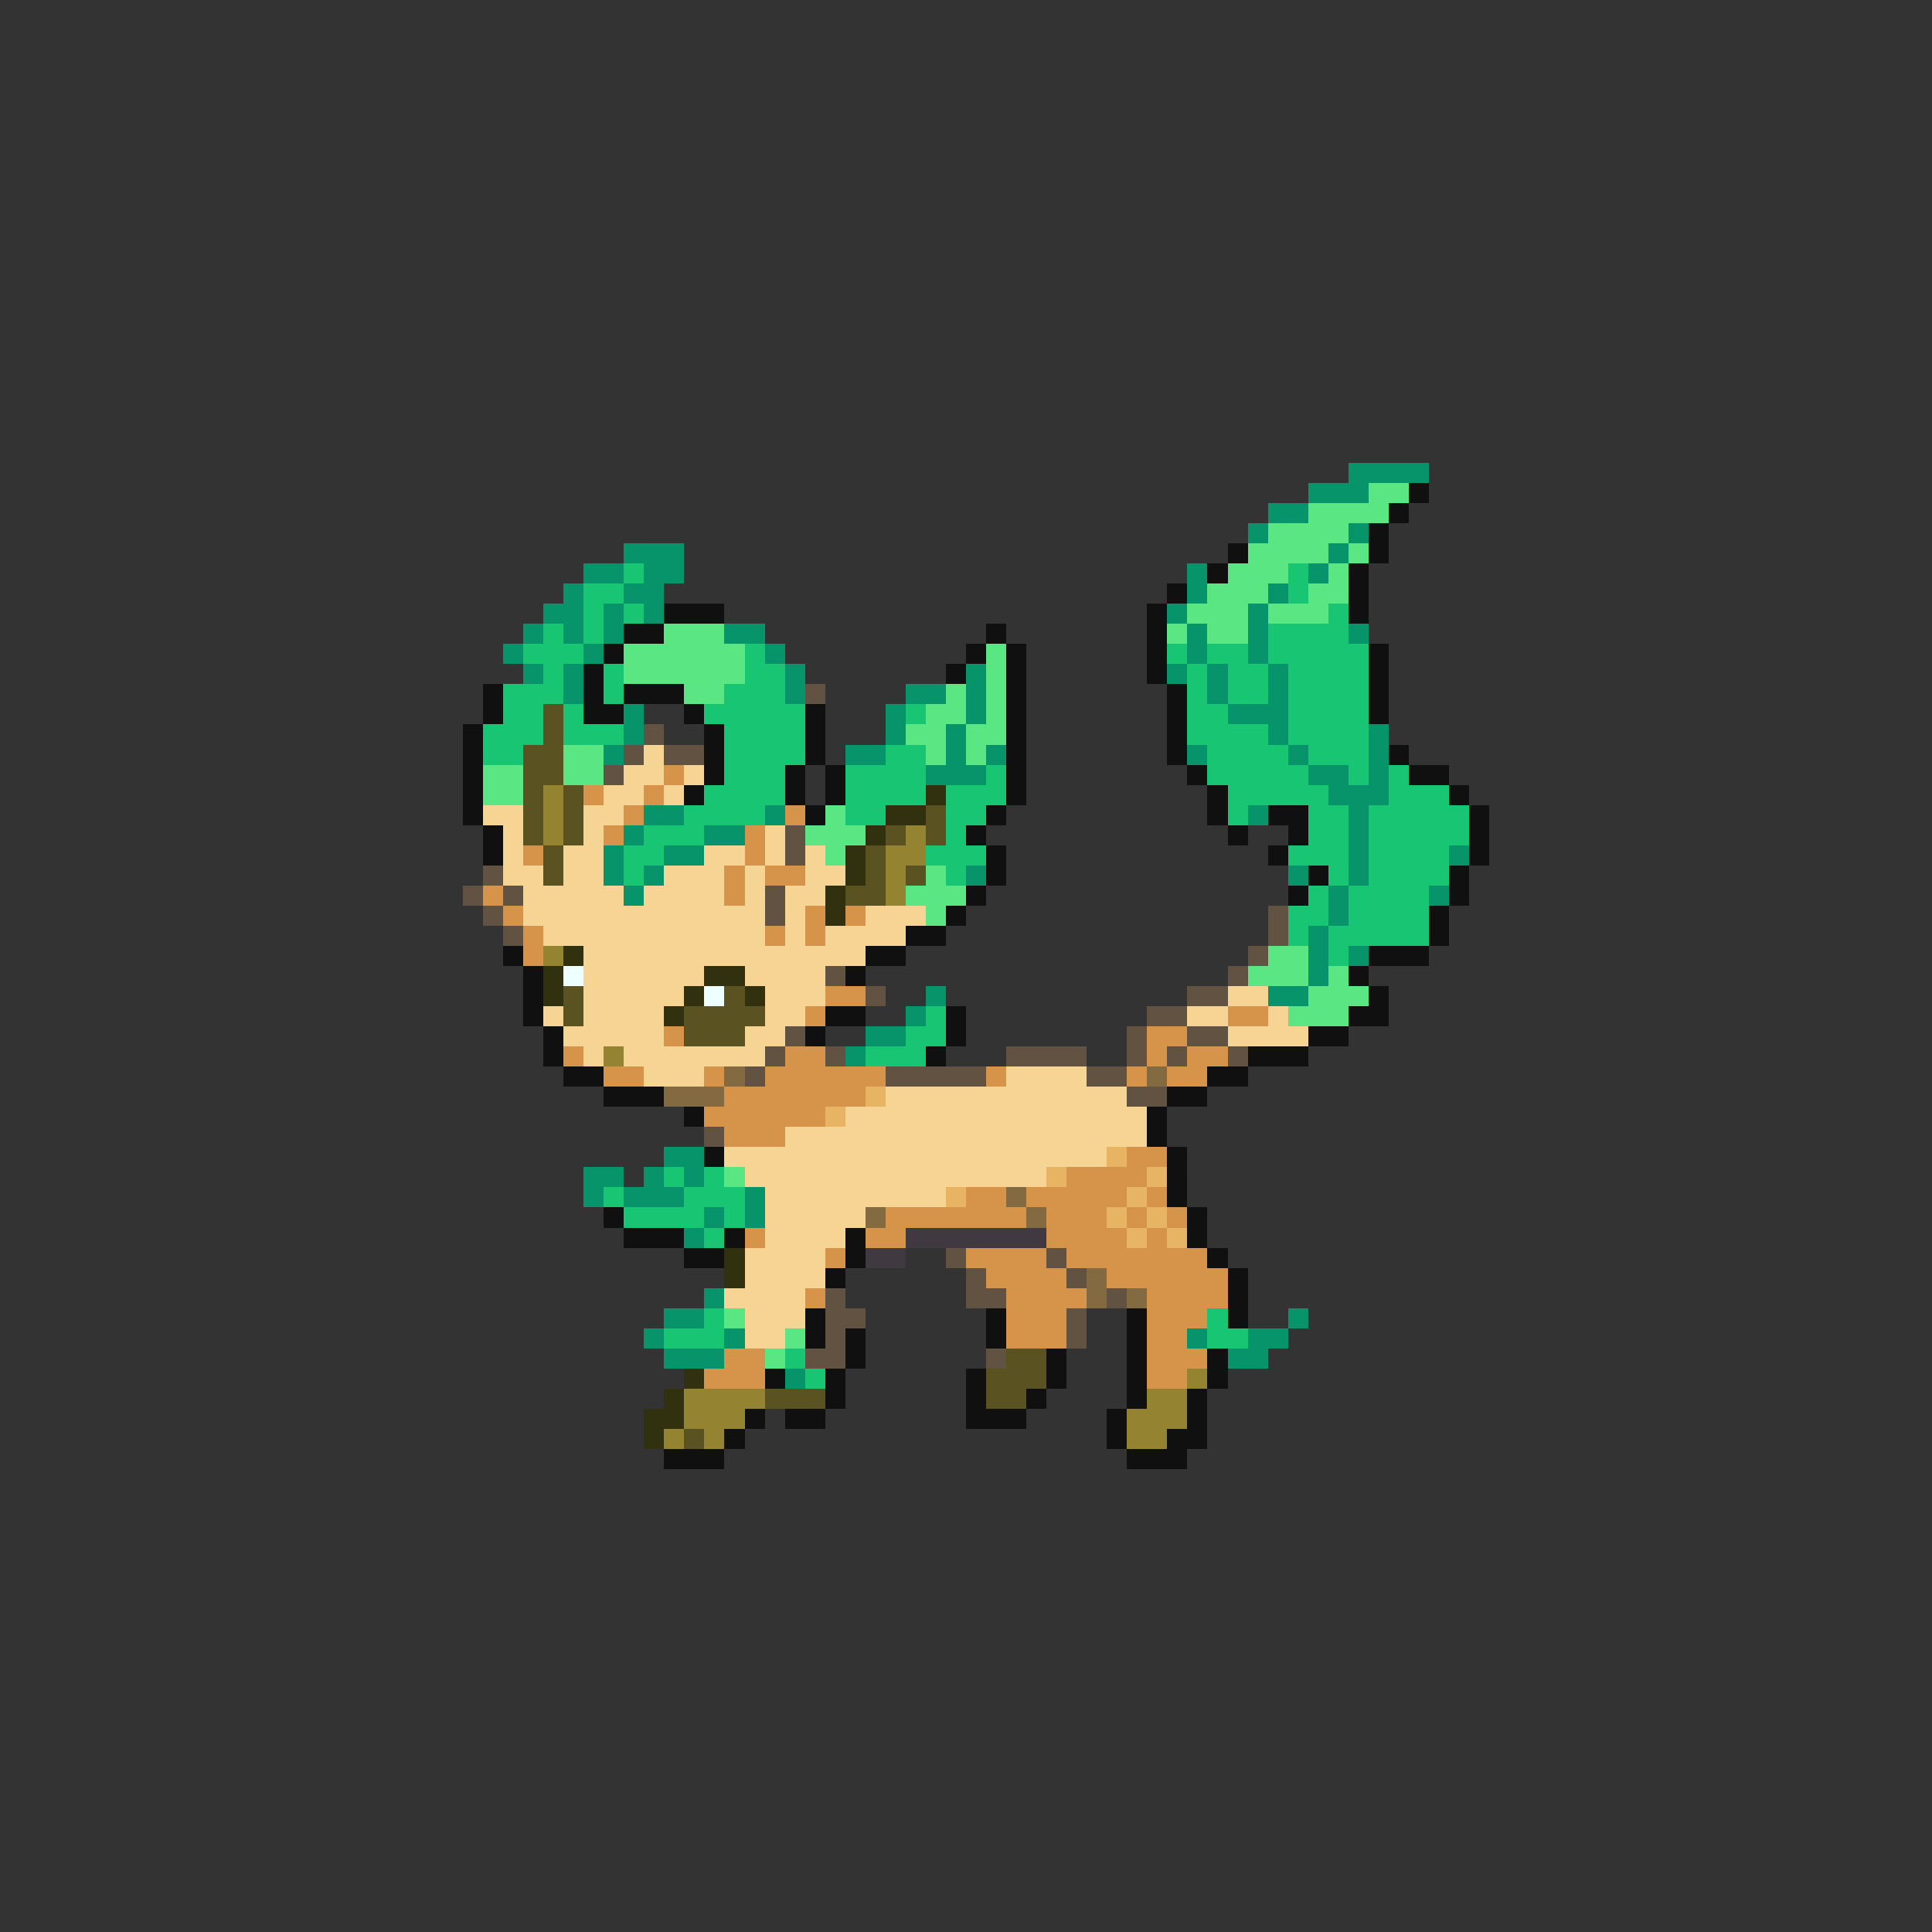 <svg xmlns="http://www.w3.org/2000/svg" viewBox="0 -0.5 96 96" shape-rendering="crispEdges">
<rect x="0" y="-0.5" width="96" height="96" fill="#333333" stroke="none"/>
<path stroke="#08946a" d="M67 23h4M65 24h3M63 25h2M62 26h1M67 26h1M31 27h3M66 27h1M29 28h2M32 28h2M59 28h1M65 28h1M28 29h1M31 29h2M59 29h1M63 29h1M27 30h2M30 30h1M32 30h1M58 30h1M62 30h1M26 31h1M28 31h1M30 31h1M36 31h2M59 31h1M62 31h1M67 31h1M25 32h1M29 32h1M38 32h1M59 32h1M62 32h1M26 33h1M28 33h1M39 33h1M48 33h1M58 33h1M60 33h1M63 33h1M28 34h1M39 34h1M45 34h2M48 34h1M60 34h1M63 34h1M31 35h1M44 35h1M48 35h1M61 35h3M31 36h1M44 36h1M47 36h1M63 36h1M68 36h1M30 37h1M42 37h2M47 37h1M49 37h1M59 37h1M64 37h1M68 37h1M46 38h3M65 38h2M68 38h1M66 39h3M32 40h2M38 40h1M62 40h1M67 40h1M31 41h1M35 41h2M67 41h1M30 42h1M33 42h2M67 42h1M72 42h1M30 43h1M32 43h1M48 43h1M64 43h1M67 43h1M31 44h1M66 44h1M71 44h1M66 45h1M65 46h1M65 47h1M67 47h1M65 48h1M46 49h1M63 49h2M45 50h1M43 51h2M42 52h1M33 57h2M29 58h2M32 58h1M34 58h1M29 59h1M31 59h3M37 59h1M35 60h1M37 60h1M34 61h1M35 64h1M33 65h2M64 65h1M32 66h1M36 66h1M59 66h1M62 66h2M33 67h3M61 67h2M39 68h1" />
<path stroke="#5ae683" d="M68 24h2M65 25h4M63 26h4M62 27h4M67 27h1M61 28h3M66 28h1M60 29h3M65 29h2M59 30h3M63 30h3M33 31h3M58 31h1M60 31h2M31 32h6M49 32h1M31 33h6M49 33h1M34 34h2M47 34h1M49 34h1M46 35h2M49 35h1M45 36h2M48 36h2M28 37h2M46 37h1M48 37h1M24 38h2M28 38h2M24 39h2M41 40h1M40 41h3M41 42h1M46 43h1M45 44h3M46 45h1M63 47h2M62 48h3M66 48h1M65 49h3M64 50h3M36 58h1M36 65h1M39 66h1M38 67h1" />
<path stroke="#101010" d="M70 24h1M69 25h1M68 26h1M61 27h1M68 27h1M60 28h1M67 28h1M58 29h1M67 29h1M33 30h3M57 30h1M67 30h1M31 31h2M49 31h1M57 31h1M30 32h1M48 32h1M50 32h1M57 32h1M68 32h1M29 33h1M47 33h1M50 33h1M57 33h1M68 33h1M24 34h1M29 34h1M31 34h3M50 34h1M58 34h1M68 34h1M24 35h1M29 35h2M34 35h1M40 35h1M50 35h1M58 35h1M68 35h1M23 36h1M35 36h1M40 36h1M50 36h1M58 36h1M23 37h1M35 37h1M40 37h1M50 37h1M58 37h1M69 37h1M23 38h1M35 38h1M39 38h1M41 38h1M50 38h1M59 38h1M70 38h2M23 39h1M34 39h1M39 39h1M41 39h1M50 39h1M60 39h1M72 39h1M23 40h1M40 40h1M49 40h1M60 40h1M63 40h2M73 40h1M24 41h1M48 41h1M61 41h1M64 41h1M73 41h1M24 42h1M49 42h1M63 42h1M73 42h1M49 43h1M65 43h1M72 43h1M48 44h1M64 44h1M72 44h1M47 45h1M71 45h1M45 46h2M71 46h1M25 47h1M43 47h2M68 47h3M26 48h1M42 48h1M67 48h1M26 49h1M68 49h1M26 50h1M41 50h2M47 50h1M67 50h2M27 51h1M40 51h1M47 51h1M65 51h2M27 52h1M46 52h1M62 52h3M28 53h2M60 53h2M30 54h3M58 54h2M34 55h1M57 55h1M57 56h1M35 57h1M58 57h1M58 58h1M58 59h1M30 60h1M59 60h1M31 61h3M36 61h1M42 61h1M59 61h1M34 62h2M42 62h1M60 62h1M41 63h1M61 63h1M61 64h1M40 65h1M49 65h1M56 65h1M61 65h1M40 66h1M42 66h1M49 66h1M56 66h1M42 67h1M52 67h1M56 67h1M60 67h1M38 68h1M41 68h1M48 68h1M52 68h1M56 68h1M60 68h1M41 69h1M48 69h1M51 69h1M56 69h1M59 69h1M37 70h1M39 70h2M48 70h3M55 70h1M59 70h1M36 71h1M55 71h1M58 71h2M33 72h3M56 72h3" />
<path stroke="#18c573" d="M31 28h1M64 28h1M29 29h2M64 29h1M29 30h1M31 30h1M66 30h1M27 31h1M29 31h1M63 31h4M26 32h3M37 32h1M58 32h1M60 32h2M63 32h5M27 33h1M30 33h1M37 33h2M59 33h1M61 33h2M64 33h4M25 34h3M30 34h1M36 34h3M59 34h1M61 34h2M64 34h4M25 35h2M28 35h1M35 35h5M45 35h1M59 35h2M64 35h4M24 36h3M28 36h3M36 36h4M59 36h4M64 36h4M24 37h2M36 37h4M44 37h2M60 37h4M65 37h3M36 38h3M42 38h4M49 38h1M60 38h5M67 38h1M69 38h1M35 39h4M42 39h4M47 39h3M61 39h5M69 39h3M34 40h4M42 40h2M47 40h2M61 40h1M65 40h2M68 40h5M32 41h3M47 41h1M65 41h2M68 41h5M31 42h2M46 42h3M64 42h3M68 42h4M31 43h1M47 43h1M66 43h1M68 43h4M65 44h1M67 44h4M64 45h2M67 45h4M64 46h1M66 46h5M66 47h1M46 50h1M45 51h2M43 52h3M33 58h1M35 58h1M30 59h1M34 59h3M31 60h4M36 60h1M35 61h1M35 65h1M60 65h1M33 66h3M60 66h2M39 67h1M40 68h1" />
<path stroke="#625241" d="M40 34h1M32 36h1M31 37h1M33 37h2M30 38h1M39 41h1M39 42h1M24 43h1M23 44h1M25 44h1M38 44h1M24 45h1M38 45h1M63 45h1M25 46h1M63 46h1M62 47h1M41 48h1M61 48h1M43 49h1M59 49h2M57 50h2M39 51h1M56 51h1M59 51h2M38 52h1M41 52h1M50 52h4M56 52h1M58 52h1M61 52h1M37 53h1M44 53h5M54 53h2M56 54h2M35 56h1M47 62h1M52 62h1M48 63h1M53 63h1M41 64h1M48 64h2M55 64h1M41 65h2M53 65h1M41 66h1M53 66h1M40 67h2M49 67h1" />
<path stroke="#5a5220" d="M27 35h1M27 36h1M26 37h2M26 38h2M26 39h1M28 39h1M26 40h1M28 40h1M46 40h1M26 41h1M28 41h1M44 41h1M46 41h1M27 42h1M43 42h1M27 43h1M43 43h1M45 43h1M42 44h2M28 49h1M36 49h1M28 50h1M34 50h4M34 51h3M50 67h2M49 68h3M38 69h3M49 69h2M34 71h1" />
<path stroke="#f6d594" d="M32 37h1M31 38h2M34 38h1M30 39h2M33 39h1M24 40h2M29 40h2M25 41h1M29 41h1M38 41h1M25 42h1M28 42h2M35 42h2M38 42h1M40 42h1M25 43h2M28 43h2M33 43h3M37 43h1M40 43h2M26 44h5M32 44h4M37 44h1M39 44h2M26 45h12M39 45h1M43 45h3M27 46h11M39 46h1M41 46h4M29 47h14M29 48h6M37 48h4M29 49h5M38 49h3M61 49h2M27 50h1M29 50h4M38 50h2M59 50h2M63 50h1M28 51h5M37 51h2M61 51h4M29 52h1M31 52h7M32 53h3M50 53h4M44 54h12M42 55h15M39 56h18M36 57h19M37 58h15M38 59h9M38 60h5M38 61h4M37 62h4M37 63h4M36 64h4M37 65h3M37 66h2" />
<path stroke="#d5944a" d="M33 38h1M29 39h1M32 39h1M31 40h1M39 40h1M30 41h1M37 41h1M26 42h1M37 42h1M36 43h1M38 43h2M24 44h1M36 44h1M25 45h1M40 45h1M42 45h1M26 46h1M38 46h1M40 46h1M26 47h1M41 49h2M40 50h1M61 50h2M33 51h1M57 51h2M28 52h1M39 52h2M57 52h1M59 52h2M30 53h2M35 53h1M38 53h6M49 53h1M56 53h1M58 53h2M36 54h7M35 55h6M36 56h3M56 57h2M53 58h4M48 59h2M51 59h5M57 59h1M44 60h7M52 60h3M56 60h1M58 60h1M37 61h1M43 61h2M52 61h4M57 61h1M41 62h1M48 62h4M53 62h7M49 63h4M55 63h6M40 64h1M50 64h4M57 64h4M50 65h3M57 65h3M50 66h3M57 66h2M36 67h2M57 67h3M35 68h3M57 68h2" />
<path stroke="#948331" d="M27 39h1M27 40h1M27 41h1M45 41h1M44 42h2M44 43h1M44 44h1M27 47h1M30 52h1M59 68h1M34 69h4M57 69h2M34 70h3M56 70h3M33 71h1M35 71h1M56 71h2" />
<path stroke="#313110" d="M46 39h1M44 40h2M43 41h1M42 42h1M42 43h1M41 44h1M41 45h1M28 47h1M27 48h1M35 48h2M27 49h1M34 49h1M37 49h1M33 50h1M36 62h1M36 63h1M34 68h1M33 69h1M32 70h2M32 71h1" />
<path stroke="#eeffff" d="M28 48h1M35 49h1" />
<path stroke="#836a41" d="M36 53h1M57 53h1M33 54h3M50 59h1M43 60h1M51 60h1M54 63h1M54 64h1M56 64h1" />
<path stroke="#e6b462" d="M43 54h1M41 55h1M55 57h1M52 58h1M57 58h1M47 59h1M56 59h1M55 60h1M57 60h1M56 61h1M58 61h1" />
<path stroke="#413941" d="M45 61h7M43 62h2" />
</svg>
